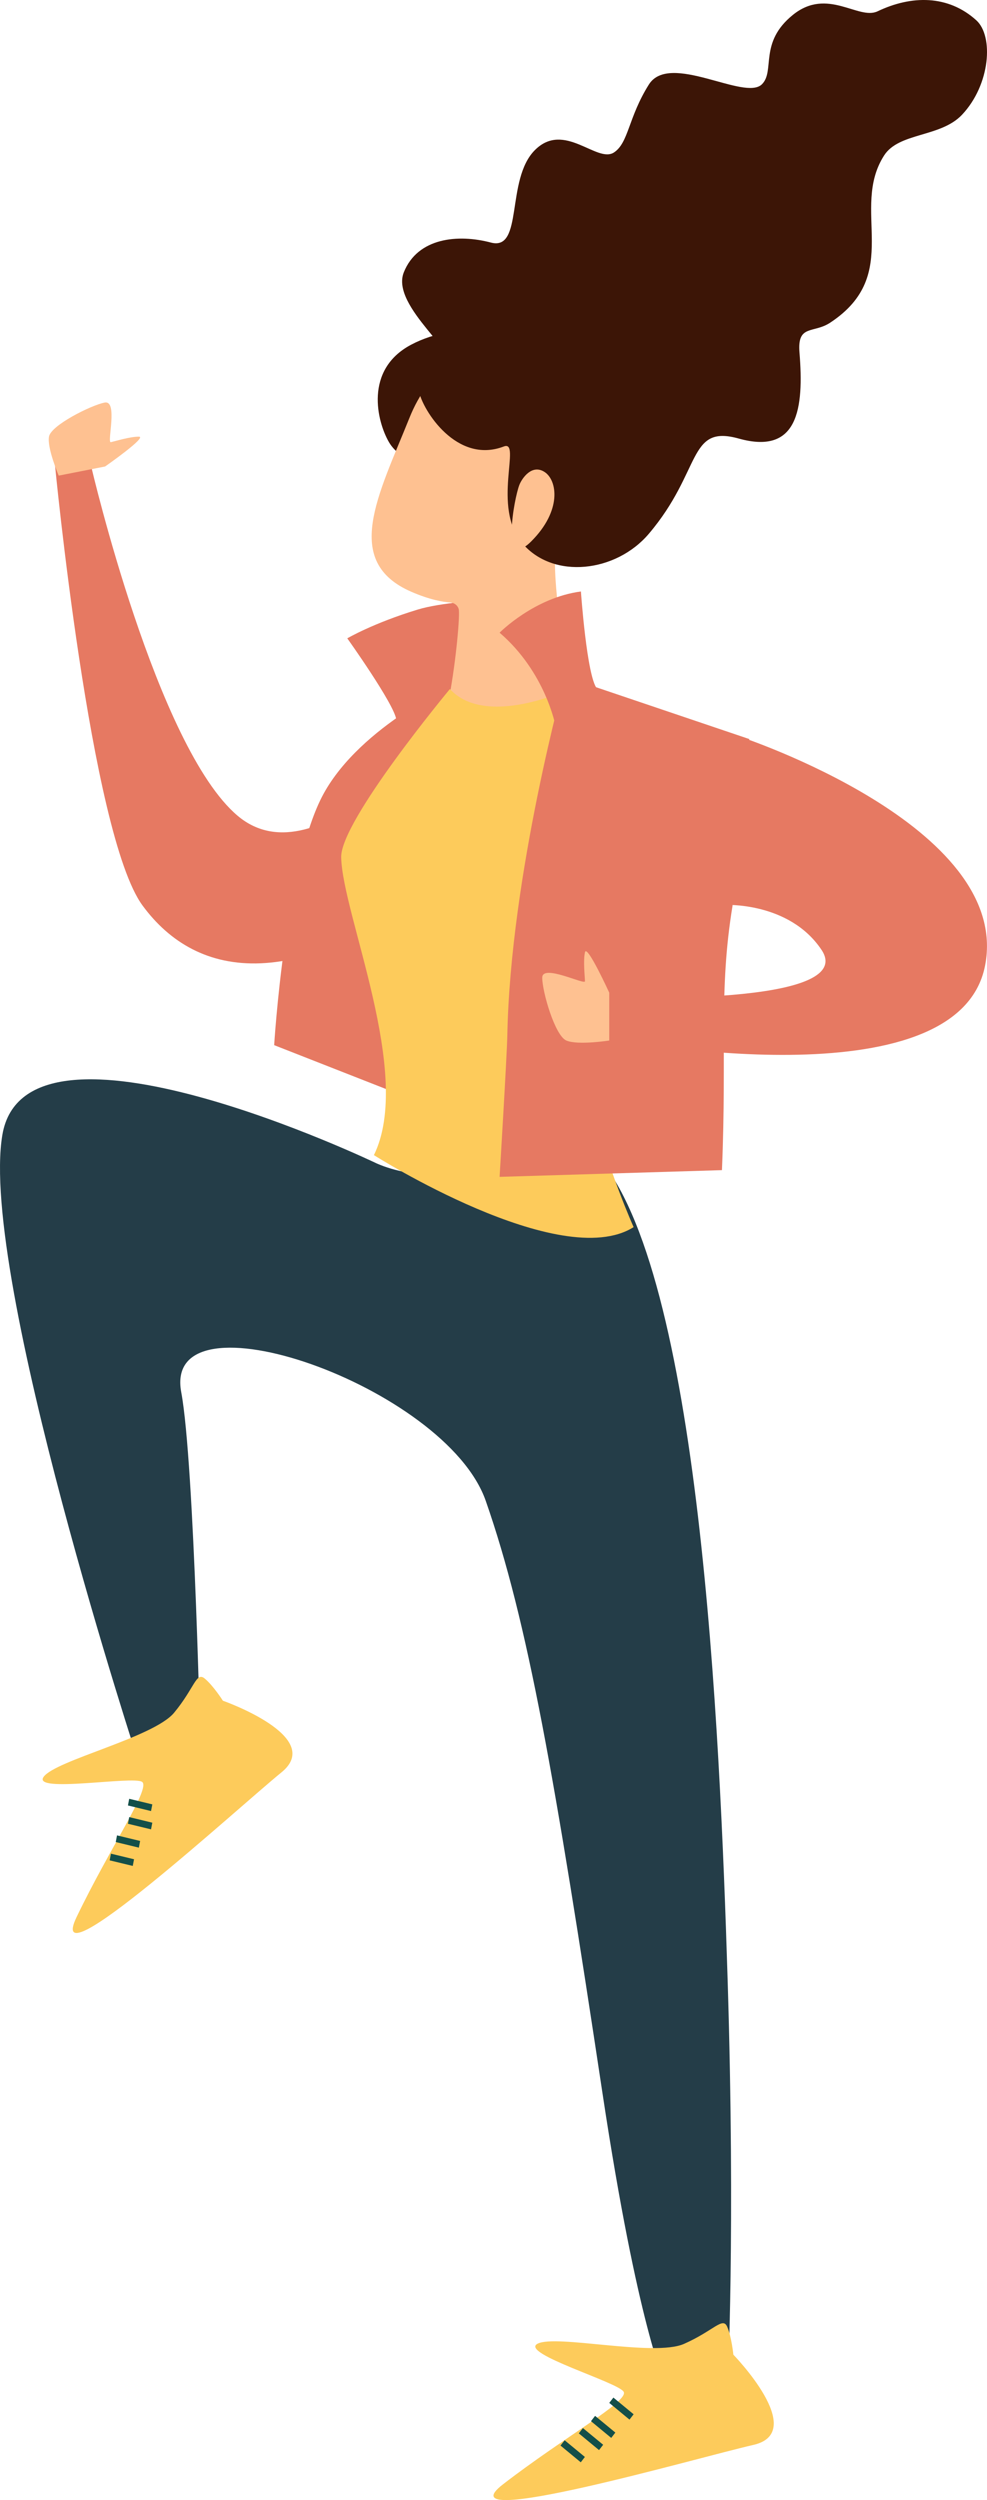 <svg xmlns="http://www.w3.org/2000/svg" width="162" height="410" viewBox="0 0 162 410">
    <g fill="none" fill-rule="evenodd">
        <path fill="#E67962" d="M67 98.012s19.07-.29 26.459 1.96c7.307 2.225 11.541 4.713 11.541 4.713S97.324 115.43 96.955 118c0 0-14.603-3.833-29.528-4.784L67 98.012z" transform="matrix(-1 0 0 1 162 0)"/>
        <path fill="#3C1506" d="M90.89 77s5.315-1.133 7.265-4.48c1.954-3.35 4.12-11.884-3.632-15.989C86.77 52.426 77 54.548 77 54.548L90.89 77z" transform="matrix(-1 0 0 1 162 0)"/>
        <path fill="#E67962" d="M88.707 117.853s21.005 27.155 34.291 15.929c13.286-11.226 24-57.164 24-57.164L153 76s-5.828 60.848-14.398 72.504c-8.925 12.138-25.46 15.072-52.114-5.856-1.259-.985-5.488-3.333-5.488-3.333l7.707-21.462z" transform="matrix(-1 0 0 1 162 0)"/>
        <path fill="#E67962" d="M87 112s15.676 6.906 21.866 18.129C115.183 141.587 117 171.4 117 171.4L87.418 183 87 112z" transform="matrix(-1 0 0 1 162 0)"/>
        <path fill="#FEC191" d="M94.82 68.59c5.088 12.672 11.045 23.507-.325 28.456-3.07 1.336-5.261 1.683-6.415 1.762-.634.044-1.185.454-1.361 1.047-.258.885.418 8.485 1.545 14.489.246 1.311-12 4.657-20.027.995 0 0 3.321-20.106 2.558-24.826-.95-5.913-9.739-23.906-3.68-27.73 5.3-3.337 17.417-9.148 24.845.617 1.06 1.394 2.026 3.109 2.86 5.19" transform="matrix(-1 0 0 1 162 0)"/>
        <path fill="#3C1506" d="M89.367 59.618c1.3.272 4.462 1.51 3.862 4.576-.6 3.066-6.193 11.986-13.92 9.027-2.978-1.14 2.053 9.902-3.049 15.887-5.101 5.977-15.371 4.77-20.755-1.57-8.775-10.329-6.33-17.967-14.76-15.615-9.747 2.718-10.709-4.928-9.967-14.112.38-4.671-2.268-3.07-5.031-4.888-12.102-7.954-3.194-18.598-8.861-27.43-2.44-3.8-9.27-2.94-12.793-6.68C-.573 13.862-1.1 5.916 1.75 3.332 6.392-.87 12.428-.787 17.953 1.852c3.14 1.504 8.218-3.984 13.888.573 5.667 4.556 2.889 9.2 5.102 11.397 2.821 2.805 15.16-5.365 18.562.048 3.398 5.412 3.3 9.531 5.717 11.129 2.794 1.842 8.182-5.216 12.998-.37 4.819 4.84 1.828 16.573 7.212 15.149 5.384-1.425 12.024-.805 14.293 4.892 2.264 5.696-10.29 14.12-6.358 14.948" transform="matrix(-1 0 0 1 162 0)"/>
        <path fill="#FEC191" d="M76.756 79.528c-.436-1.11-2.07-3.479-4.15-2.117-2.078 1.361-2.866 6.314 2.194 11.366 5.06 5.056 2.817-7.055 1.956-9.249" transform="matrix(-1 0 0 1 162 0)"/>
        <path fill="#243D48" d="M100.19 190.79s57.562-27.635 61.424-4.663c3.862 22.98-22.524 103.395-22.524 103.395h-10.055s1.033-49.523 3.216-61.202c3.216-17.233-43.4-.986-49.975 17.803-6.938 19.85-11.374 45.563-19.169 97.188C57.33 381.596 52.814 391 52.814 391H42.572s-1.287-24.89 0-66.375c1.287-41.482 4.55-116.201 21.478-135.135 0 0 23.78 6.752 36.14 1.3" transform="matrix(-1 0 0 1 162 0)"/>
        <path fill="#FDCB5B" d="M88.157 113s17.955 21.579 17.842 27.58c-.183 9.417-11.875 35.594-5.37 48.855 0 0-30.606 19.386-42.629 11.807 0 0 16.16-35.617 7.089-54.56-7.198-15.03-5.78-26.57 3.466-33.682 0 0 13.647 6.479 19.602 0" transform="matrix(-1 0 0 1 162 0)"/>
        <path fill="#FEC191" d="M144.747 76.503s-6.978-4.87-5.556-4.892c1.422-.023 3.942.756 4.615.904.672.143-1.226-6.937 1.026-6.495 2.247.442 8.756 3.708 9.122 5.56.366 1.853-1.592 6.42-1.592 6.42l-7.615-1.497z" transform="matrix(-1 0 0 1 162 0)"/>
        <path fill="#E67962" d="M69.202 111s9.033 32.412 9.53 58.82C78.799 173.244 80 193 80 193l-36.497-1.101c-.824-19.848.567-29.318-1.738-43.355 0 0 .446-18.845-2.765-27.336L69.202 111z" transform="matrix(-1 0 0 1 162 0)"/>
        <path fill="#E67962" d="M40.712 120.748S-4.152 135.423.318 158.36C4.788 181.293 61 170.428 61 170.428v-6.86s-40.05 1.492-33.838-7.797c5.331-7.962 15.972-7.364 15.972-7.364l-2.422-27.659z" transform="matrix(-1 0 0 1 162 0)"/>
        <path fill="#FEC191" d="M62 162.804s3.67-8.033 3.987-6.642c.316 1.386.012 4.055 0 4.752-.016.693 7.013-2.9 7.013-.582s-2.085 9.5-3.95 10.309c-1.87.808-7.05 0-7.05 0v-7.837z" transform="matrix(-1 0 0 1 162 0)"/>
        <path fill="#FDCB5B" d="M125.413 278.912s-16.814 5.886-9.625 11.737c7.184 5.847 39.13 35.153 33.639 23.735-5.487-11.418-12.222-21.144-10.748-22.163 1.47-1.019 18.144 1.895 16.157-.83-1.983-2.73-18.022-6.44-21.406-10.503-3.375-4.071-3.621-6.793-5.037-5.61-1.42 1.181-2.98 3.634-2.98 3.634" transform="matrix(-1 0 0 1 162 0)"/>
        <path fill="#134F49" d="M137.208 297.006L137 295.91 140.795 294.994 141 296.09zM137.208 300.006L137 298.914 140.792 297.994 141 299.09zM139.208 303.006L139 301.91 142.795 300.994 143 302.09zM140.208 306.006L140 304.91 143.792 303.994 144 305.09z" transform="matrix(-1 0 0 1 162 0)"/>
        <path fill="#FDCB5B" d="M41.63 386.158s-12.407 12.726-3.277 14.8c9.134 2.078 51.233 14.278 41.077 6.45-10.155-7.829-20.656-13.595-19.796-15.16.857-1.563 17.164-6.318 14.131-7.89-3.028-1.567-19.132 2.19-24.03.031-4.896-2.162-6.36-4.499-7.092-2.811-.73 1.691-1.013 4.58-1.013 4.58" transform="matrix(-1 0 0 1 162 0)"/>
        <path fill="#134F49" d="M58.678 396.808L58 395.932 61.322 393.192 62 394.064zM61.678 399.808L61 398.932 64.326 396.192 65 397.064zM63.678 401.808L63 400.932 66.326 398.192 67 399.064zM66.678 403.808L66 402.932 69.322 400.192 70 401.064z" transform="matrix(-1 0 0 1 162 0)"/>
        <path fill="#E67962" d="M70.831 119s1.627-8.77 9.169-15.241c0 0-5.675-5.751-13.35-6.759 0 0-.96 13.951-2.65 15.958 0 0 1 5.321 6.831 6.042" transform="matrix(-1 0 0 1 162 0)"/>
    </g>
</svg>
